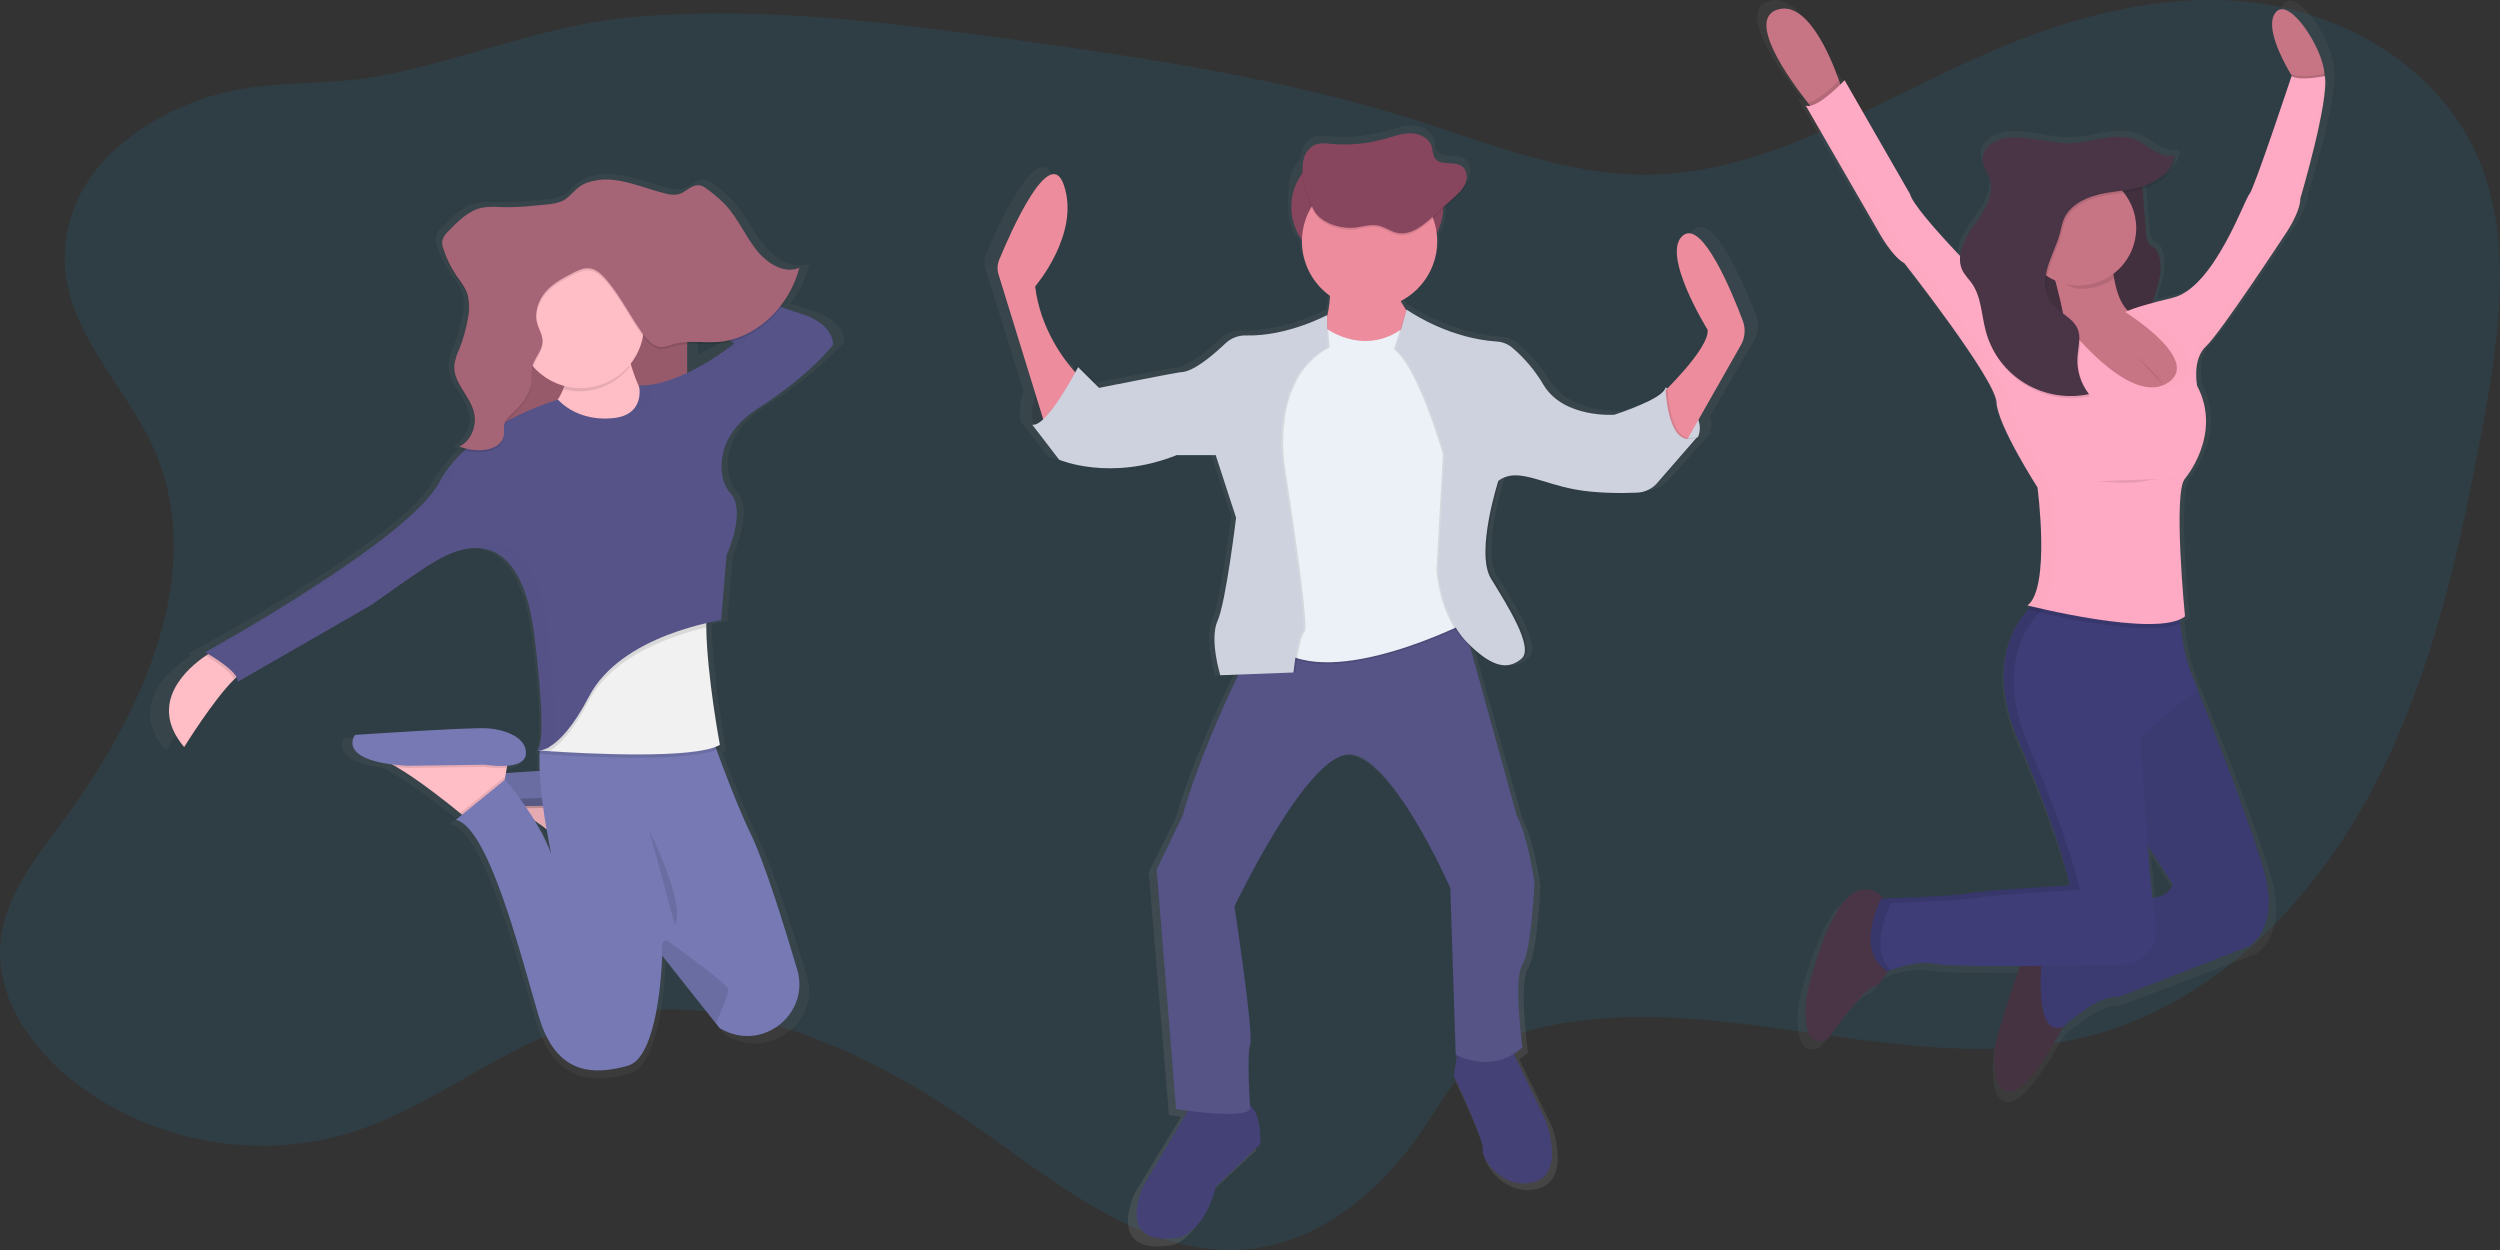 <svg width="700" height="350" viewBox="0 0 700 350" fill="none" xmlns="http://www.w3.org/2000/svg">
<rect x="0" y="0" width="700" height="350" fill="#333333" stroke="none"/>
<g clip-path="url(#clip0)">
<path opacity="0.1" d="M43.371 126.281C58.269 160.938 39.265 200.846 16.895 230.898C9.408 240.975 1.143 251.54 0.105 264.179C-1.147 279.641 9.019 293.853 21.078 303.145C43.073 320.076 73.114 325.311 99.292 316.767C121.913 309.386 140.933 292.713 163.753 285.993C201.913 274.736 242.364 293.397 275.044 316.649C298.177 333.086 322.951 353.114 350.839 349.593C370.461 347.117 387.115 332.928 398.418 316.225C403.875 308.16 408.622 299.12 416.567 293.68C421.291 290.442 426.84 288.728 432.388 287.502C483.058 276.348 536.834 303.569 586.832 289.569C620.604 280.136 647.53 252.624 664.275 220.97C681.02 189.315 688.835 153.573 695.346 118.161C699.971 93.007 703.81 65.832 693.178 42.699C681.928 18.205 655.888 3.356 629.717 0.574C603.546 -2.209 577.3 5.471 553.19 16.303C523.066 29.87 493.537 48.861 460.658 48.924C438.265 48.971 416.91 40.12 395.502 33.368C359.708 22.088 322.486 16.483 285.393 11.311C249.881 6.359 214.018 1.753 178.292 4.677C153.014 6.744 130.69 16.696 106.161 21.302C90.171 24.305 74.106 22.088 58.414 27.119C39.089 33.344 19.215 47.769 18.147 70.486C17.139 92.111 35.472 107.895 43.371 126.281Z" fill="#0EA5E9"/>
<path d="M491.743 88.36C488.487 79.921 480.092 60.087 474.564 64.022C467.579 68.995 481.548 90.968 481.548 90.968C481.945 95.001 474.091 103.395 469.882 107.58C469.882 107.246 469.882 107.057 469.882 107.057C469.842 107.216 469.78 107.369 469.699 107.512L469.348 107.322C469.254 107.657 469.085 107.965 468.852 108.224C468.852 107.656 468.814 107.322 468.814 107.322C468.006 110.726 453.899 115.041 453.899 115.041C453.899 115.041 453.518 115.041 452.862 115.041C448.943 115.041 438.74 114.161 434.012 106.64C431.567 102.565 428.439 98.937 424.763 95.911C423.504 94.93 421.975 94.354 420.378 94.258C407.316 93.424 396.74 86.851 394.628 85.448L394.239 85.183L394.155 85.425C393.659 84.72 393.179 83.97 392.729 83.196L392.5 82.779C395.662 81.201 398.323 78.783 400.187 75.793C402.051 72.804 403.046 69.359 403.061 65.841C403.061 65.712 403.061 65.576 403.061 65.447C404.21 63.472 404.815 61.231 404.815 58.949V56.675L407.797 54.036C409.162 52.831 410.572 51.557 411.266 49.897C411.545 49.224 411.67 48.499 411.632 47.773C411.699 47.152 411.605 46.523 411.36 45.947C411.114 45.371 410.725 44.867 410.229 44.483C407.942 42.913 404.129 44.483 402.474 42.299C401.712 41.314 401.849 39.972 401.475 38.812C400.713 36.454 397.968 35.18 395.428 35.142C392.889 35.104 390.457 36.022 388.017 36.711C382.89 38.159 377.54 38.657 372.232 38.182C370.797 37.928 369.323 37.98 367.909 38.334C367.045 38.689 366.277 39.241 365.668 39.946C365.059 40.651 364.625 41.488 364.401 42.39C364.213 43.068 364.1 43.765 364.066 44.468C361.938 46.854 360.761 49.93 360.756 53.119V58.949C360.761 62.062 361.883 65.071 363.921 67.433C364.161 70.177 365 72.835 366.379 75.224C367.758 77.612 369.643 79.673 371.905 81.263C371.905 81.415 371.905 81.569 371.905 81.725L372.004 81.786C371.88 83.594 371.6 85.387 371.165 87.147V86.76C371.165 86.76 360.489 92.408 349.052 92.545H347.793C345.537 92.469 343.343 93.287 341.693 94.82C338.308 97.989 332.375 103 328.73 103C327.968 103 308.721 106.738 305.534 107.36L299.579 101.56L299.396 101.901L299.045 101.56C298.394 101.61 297.747 101.704 297.108 101.84C294.058 98.246 287.958 89.891 286.547 78.677C286.547 78.677 299.716 63.764 294.874 49.866C290.741 38.023 279.357 63.407 276.123 71.058C275.558 72.393 275.488 73.884 275.925 75.266L286.623 109.551C285.605 112.208 285.313 115.086 285.777 117.891H285.655L293.448 127.831C293.448 127.831 299.312 130.318 308.485 130.273C315.208 130.284 321.871 129.012 328.113 126.527H329.92L329.577 126.656H338.857L344.759 144.405C344.56 146.02 341.708 168.561 339.421 173.603C338.742 175.288 338.435 177.098 338.521 178.911C338.641 182.394 339.213 185.847 340.221 189.184L345.391 188.995L345.193 189.397C340.816 198.321 333.504 214.22 329.18 229.081L321.654 244.245L327.297 312.255H327.525L327.96 312.323C328.57 312.414 329.485 312.55 330.69 312.702L330.248 313.46L317.811 333.931C317.811 333.931 308.943 351.984 328.562 348.58C328.562 348.58 335.814 346.487 338.773 334.174L351.675 322.141C351.675 322.141 352.277 314.15 348.625 310.958C348.396 307.266 347.816 296.484 348.708 293.891C349.784 290.752 344.133 254.655 344.133 254.655C344.133 254.655 364.554 212.537 376.922 211.49C377.829 211.427 378.739 211.546 379.598 211.839C389.763 215.13 402.078 239.566 405.7 247.171L405.867 247.52V247.588L406.005 247.884V247.967L406.127 248.225V248.293L406.233 248.528V248.581L406.325 248.771V248.847L406.394 248.991V249.051L406.439 249.158V249.218V249.286L406.477 249.377L408.086 296.727L408.247 296.81H408.323L408.186 297.788L407.484 302.679C407.484 302.679 416.352 321.254 415.811 323.605C415.269 325.955 421.72 335.38 430.856 332.764C439.991 330.148 434.554 315.401 434.554 315.401L425.754 297.371L425.365 296.568C426.242 296.033 427.069 295.421 427.836 294.74C427.836 294.74 425.152 275.384 427.836 271.198C430.52 267.013 431.328 247.914 431.328 247.914C431.328 247.914 429.445 234.835 426.219 229.081L412.707 181.125C416.756 184.87 419.906 186.334 422.536 186.235H422.971C424.127 186.257 425.269 185.974 426.28 185.416C426.823 185.111 427.334 184.753 427.805 184.347C427.895 184.27 427.979 184.186 428.057 184.097V184.097C431.816 180.958 423.756 168.66 419.189 161.351C414.789 154.3 420.851 135.14 421.309 133.715C421.716 133.418 422.153 133.164 422.613 132.957C423.558 132.554 424.573 132.335 425.602 132.312C429.979 132.464 435.362 134.966 442.027 136.224C446.658 137.008 451.352 137.371 456.049 137.309H456.324C458.192 137.309 459.885 137.271 461.257 137.218C462.51 137.169 463.735 136.84 464.841 136.255V136.255C465.79 135.705 466.649 135.015 467.388 134.208L479.085 121.068L478.78 121.212C479.347 119.722 479.347 118.077 478.78 116.587L491.141 95.358C491.765 94.312 492.143 93.139 492.247 91.927C492.352 90.716 492.179 89.496 491.743 88.36V88.36Z" fill="url(#paint0_linear)"/>
<path d="M352.872 320.344L340.42 332.21C337.568 344.341 330.56 346.396 330.56 346.396C311.627 349.747 320.182 331.99 320.182 331.99L332.192 311.784L333.671 309.29C333.671 309.29 342.235 306.712 347.938 308.259C348.658 308.455 349.324 308.813 349.883 309.305C353.459 312.391 352.872 320.344 352.872 320.344Z" fill="#444176"/>
<path d="M429.651 330.921C420.828 333.499 414.606 324.219 415.163 321.891C415.719 319.564 407.103 301.283 407.103 301.283L407.774 296.461L408.399 291.996L422.887 293.027L424.252 295.878L432.747 313.657C432.747 313.657 438.473 328.343 429.651 330.921Z" fill="#444176"/>
<path d="M426.28 270.053C423.688 274.178 426.28 293.269 426.28 293.269C417.717 301.011 407.606 295.332 407.606 295.332L406.081 248.65C406.081 248.65 389.222 210.217 377.288 211.248C365.354 212.279 345.643 253.805 345.643 253.805C345.643 253.805 351.088 289.395 350.05 292.473C349.013 295.552 350.05 310.526 350.05 310.526C348.236 313.619 329.302 310.526 329.302 310.526L323.858 243.464L331.086 228.497C335.242 213.849 342.303 198.169 346.528 189.374C348.625 184.999 350.028 182.33 350.028 182.33L363.829 179.472L408.628 170.237L424.725 228.497C427.836 234.168 429.651 247.065 429.651 247.065C429.651 247.065 428.873 265.929 426.28 270.053Z" fill="#565387"/>
<path opacity="0.1" d="M301.874 102.796C301.874 102.796 287.089 103.554 289.163 119.044L293.311 119.559L299.533 112.857L302.644 107.186V105.897L301.874 102.796Z" fill="black"/>
<path d="M466.359 108.467C466.359 108.467 478.559 114.912 475.44 122.395L471.552 123.911L466.366 121.076L465.604 114.373L466.122 109.733L466.359 108.467Z" fill="#CED2DF"/>
<path d="M388.024 41.92H377.646C368.765 41.92 361.565 49.079 361.565 57.911C361.565 66.742 368.765 73.901 377.646 73.901H388.024C396.906 73.901 404.106 66.742 404.106 57.911C404.106 49.079 396.906 41.92 388.024 41.92Z" fill="#88455E"/>
<path d="M301.775 104.987L292.693 119.393L291.931 116.83L279.593 76.858C279.171 75.495 279.238 74.029 279.784 72.71C282.902 65.174 293.898 40.108 297.886 51.822C302.553 65.47 289.841 80.194 289.841 80.194C291.29 92.143 298.039 100.802 300.692 103.804C301.363 104.585 301.775 104.987 301.775 104.987Z" fill="#EC8C9C"/>
<path d="M464.414 111.174C464.414 111.174 478.681 97.761 478.14 92.348C478.14 92.348 464.651 70.686 471.399 65.811C476.737 61.929 484.842 81.49 487.984 89.808C488.399 90.916 488.566 92.1 488.473 93.279C488.379 94.458 488.028 95.602 487.443 96.632L470.393 126.649L464.414 111.174Z" fill="#EC8C9C"/>
<path d="M372.065 73.78C372.065 73.78 374.657 90.285 367.139 96.48C359.62 102.674 388.672 102.636 388.672 102.636L399.05 93.091C399.05 93.091 387.117 81.998 390.747 73.749L372.065 73.78Z" fill="#EC8C9C"/>
<path opacity="0.1" d="M371.546 92.606C371.546 92.606 382.702 100.862 393.85 91.574L412.006 128.976L410.969 174.627C410.969 174.627 373.353 193.969 357.79 182.11C342.227 170.252 355.198 164.058 355.198 164.058L351.568 128.984L355.457 106.283C355.457 106.283 362.457 95.449 362.983 95.449C363.509 95.449 371.546 92.606 371.546 92.606Z" fill="black"/>
<path d="M371.546 92.09C371.546 92.09 382.702 100.362 393.858 91.059L412.013 128.461L410.976 174.111C410.976 174.111 373.361 193.453 357.798 181.595C342.235 169.737 355.205 163.542 355.205 163.542L351.576 128.468L355.464 105.768C355.464 105.768 362.464 94.933 362.991 94.933C363.517 94.933 371.546 92.09 371.546 92.09Z" fill="#EBF1F6"/>
<path opacity="0.1" d="M371.546 88.231C371.546 88.231 360.97 94.221 349.486 93.925C348.409 93.891 347.336 94.071 346.329 94.454C345.323 94.837 344.402 95.414 343.622 96.154C340.351 99.278 334.625 104.221 331.079 104.221C330.316 104.221 308.249 108.603 308.249 108.603L302.415 102.803C302.415 102.803 293.723 119.696 289.574 118.923L297.101 128.726C297.101 128.726 311.368 134.913 330.042 127.437H340.938L346.642 144.974C346.642 144.974 343.79 168.706 341.457 173.861C339.123 179.017 342.219 189.078 342.219 189.078L362.708 188.32C362.708 188.32 363.746 178.259 365.301 176.947C366.857 175.635 359.857 131.296 359.857 131.296C359.857 131.296 355.19 106.276 372.309 97.253L371.546 88.231Z" fill="black"/>
<path d="M371.546 88.231C371.546 88.231 360.444 94.221 348.968 93.925C347.89 93.891 346.817 94.071 345.811 94.454C344.804 94.837 343.884 95.414 343.104 96.154C339.833 99.278 334.106 104.221 330.56 104.221C329.798 104.221 307.73 108.603 307.73 108.603L301.874 102.796C301.874 102.796 293.181 119.688 289.033 118.915L296.559 128.718C296.559 128.718 310.826 134.905 329.5 127.429H340.397L346.101 144.959C346.101 144.959 343.249 168.69 340.915 173.846C338.582 179.002 341.678 189.063 341.678 189.063L362.167 188.305C362.167 188.305 363.204 178.244 364.76 176.932C366.315 175.62 359.315 131.281 359.315 131.281C359.315 131.281 354.649 106.261 371.767 97.238L371.546 88.231Z" fill="#CED2DF"/>
<path opacity="0.1" d="M393.858 86.669C393.858 86.669 404.442 94.691 418.571 95.616C420.117 95.712 421.595 96.281 422.803 97.246C426.367 100.252 429.387 103.842 431.732 107.86C437.436 117.148 451.444 116.117 451.444 116.117C451.444 116.117 465.062 111.864 465.84 108.535C465.84 108.535 466.229 126.732 474.792 122.334L463.53 135.239C462.82 136.054 461.95 136.716 460.973 137.184C459.996 137.652 458.933 137.917 457.849 137.961C453.617 138.128 446.266 138.181 440.059 136.983C430.718 135.178 423.977 130.796 419.052 134.663C419.052 134.663 412.57 154.778 416.978 162.003C421.385 169.229 429.178 181.345 425.541 184.446C421.903 187.547 417.496 187.281 410.237 179.806C402.977 172.33 402.192 159.691 402.192 159.691L404.007 127.194C404.007 127.194 397.007 102.69 390.281 97.792L393.858 86.669Z" fill="black"/>
<path opacity="0.1" d="M475.822 122.008L464.529 134.966C463.778 135.825 462.85 136.513 461.806 136.983V136.983C460.879 137.399 459.88 137.633 458.863 137.673C454.631 137.847 447.28 137.9 441.073 136.695C432.335 135.004 425.869 131.061 421.034 133.722C420.691 133.91 420.365 134.126 420.058 134.367C420.058 134.367 413.577 154.482 417.984 161.707C422.391 168.933 430.184 181.049 426.547 184.15C425.938 184.682 425.255 185.124 424.519 185.462C421.255 186.925 417.206 185.659 411.243 179.51C403.984 172.026 403.199 159.395 403.199 159.395L405.013 126.899C405.013 126.899 398.013 102.394 391.288 97.496L394.254 86.919C396.298 88.299 406.5 94.782 419.113 95.608C420.659 95.704 422.137 96.274 423.345 97.238C426.908 100.244 429.928 103.834 432.274 107.853C437.978 117.141 451.985 116.11 451.985 116.11C455.343 115.044 458.622 113.747 461.799 112.228V112.228C463.789 111.257 465.543 110.196 466.374 109.195C466.607 108.933 466.777 108.622 466.87 108.285C466.87 108.285 467.266 126.391 475.822 122.008Z" fill="black"/>
<path d="M475.303 122.266L464.018 135.239C463.397 135.951 462.653 136.547 461.822 136.998V136.998C460.756 137.573 459.572 137.898 458.36 137.946C454.128 138.12 446.777 138.173 440.57 136.968C432.144 135.337 425.823 131.607 421.057 133.738C420.513 133.973 420 134.276 419.532 134.64C419.532 134.64 413.051 154.755 417.458 161.98C421.865 169.206 429.658 181.322 426.021 184.423C425.551 184.826 425.04 185.179 424.496 185.477C421.141 187.319 416.993 186.235 410.702 179.783C403.443 172.299 402.657 159.668 402.657 159.668L404.472 127.172C404.472 127.172 397.472 102.667 390.747 97.769L393.858 86.677L394.231 86.934C396.275 88.314 406.478 94.797 419.09 95.623C420.636 95.72 422.114 96.289 423.322 97.253C426.885 100.26 429.905 103.85 432.251 107.868C437.955 117.156 451.962 116.125 451.962 116.125C455.32 115.06 458.6 113.762 461.776 112.243V112.243C464.132 111.045 466.054 109.733 466.351 108.535C466.351 108.535 466.351 108.77 466.351 109.187C466.58 112.319 467.724 126.141 475.303 122.266Z" fill="#CED2DF"/>
<path d="M383.48 86.411C393.936 86.411 402.413 77.983 402.413 67.585C402.413 57.188 393.936 48.759 383.48 48.759C373.023 48.759 364.546 57.188 364.546 67.585C364.546 77.983 373.023 86.411 383.48 86.411Z" fill="#EC8C9C"/>
<path opacity="0.1" d="M379.545 64.234C381.657 63.984 383.769 63.241 385.851 63.658C387.742 64.037 389.351 65.333 391.242 65.728C394.887 66.486 398.273 63.817 401.025 61.33L406.973 55.947C408.292 54.757 409.65 53.505 410.328 51.868C411.007 50.23 410.771 48.077 409.322 47.046C407.149 45.529 403.405 47.046 401.834 44.892C401.125 43.922 401.231 42.618 400.865 41.458C400.103 39.138 397.48 37.871 395.024 37.841C392.569 37.811 390.22 38.706 387.872 39.358C382.924 40.785 377.751 41.276 372.621 40.806C371.237 40.554 369.814 40.603 368.45 40.95C367.611 41.306 366.867 41.853 366.279 42.547C365.691 43.241 365.275 44.062 365.065 44.945C363.89 49.07 365.896 55.719 367.909 59.412C369.922 63.104 375.527 64.727 379.545 64.234Z" fill="black"/>
<path d="M379.545 63.718C381.657 63.468 383.769 62.725 385.851 63.142C387.742 63.521 389.351 64.818 391.242 65.212C394.887 65.97 398.273 63.301 401.025 60.815L406.973 55.431C408.292 54.241 409.65 52.99 410.328 51.352C411.007 49.715 410.771 47.561 409.322 46.53C407.149 45.014 403.405 46.53 401.834 44.377C401.125 43.406 401.231 42.102 400.865 40.942C400.103 38.622 397.48 37.356 395.024 37.326C392.569 37.295 390.22 38.19 387.872 38.842C382.924 40.269 377.751 40.76 372.621 40.29C371.237 40.038 369.814 40.087 368.45 40.434C367.611 40.79 366.867 41.337 366.279 42.032C365.691 42.725 365.275 43.547 365.065 44.43C363.89 48.554 365.896 55.204 367.909 58.896C369.922 62.589 375.527 64.173 379.545 63.718Z" fill="#88455E"/>
<path d="M149.257 212.427C149.348 212.515 149.464 212.571 149.589 212.587C149.714 212.604 149.841 212.58 149.951 212.519C149.717 212.523 149.483 212.492 149.257 212.427V212.427Z" fill="url(#paint1_linear)"/>
<path d="M226.967 86.832C225.594 86.438 223.634 85.793 221.278 84.975C223.727 81.842 225.518 78.253 226.547 74.42L226.349 74.496C226.418 74.261 226.486 74.034 226.547 73.791C222.025 75.618 217.023 72.525 213.836 68.552C210.649 64.579 208.498 59.651 205.006 55.996C203.55 54.542 201.985 53.202 200.324 51.985C199.294 51.227 198.189 50.37 196.931 50.333C194.895 50.272 193.301 52.258 191.341 52.842C190.052 53.131 188.709 53.081 187.445 52.698C182.389 51.546 177.532 49.415 172.37 48.854C169.608 48.515 166.804 48.829 164.188 49.772C161.595 50.749 160.413 52.698 158.316 54.26C156.029 55.936 151.56 55.898 148.899 56.193C145.67 56.56 142.418 56.694 139.169 56.595C137.302 56.434 135.422 56.503 133.572 56.8C129.706 57.642 126.603 60.697 123.705 63.624C122.914 64.286 122.345 65.172 122.073 66.164C122.036 66.443 122.036 66.726 122.073 67.005C122.044 67.77 122.177 68.532 122.462 69.242C123.354 71.874 124.615 74.367 126.206 76.65C127.388 78.333 128.768 79.917 129.439 81.911C129.757 82.892 129.925 83.914 129.935 84.944C129.902 86.038 129.787 87.128 129.592 88.204C129.08 91.181 128.239 94.093 127.083 96.886C126.366 98.319 125.872 99.853 125.619 101.435C125.597 101.758 125.597 102.082 125.619 102.405C125.428 107.409 130.507 111.011 131.491 115.985C131.571 116.397 131.62 116.816 131.635 117.236C131.529 120.337 129.752 123.369 127.129 124.575C127.358 124.666 127.594 124.742 127.83 124.818C127.605 124.958 127.371 125.085 127.129 125.197C127.609 125.379 128.097 125.538 128.593 125.667C125.612 128.249 123.106 131.327 121.189 134.765C112.366 151.097 52.615 183.085 52.615 183.085L53.499 183.585L52.782 184.048C47.613 187.467 35.481 197.437 46.446 210.046C46.446 210.046 55.009 196.611 61.01 190.887C61.277 190.629 61.544 190.394 61.773 190.174C61.904 190.376 61.993 190.603 62.032 190.84C62.072 191.078 62.061 191.321 62.002 191.554L101.287 169.604C101.287 169.604 115.249 159.884 119.145 157.693C121.888 155.994 124.872 154.716 127.998 153.902L127.541 154.092C129.01 153.69 130.524 153.476 132.047 153.455C139.001 153.561 146.535 158.626 149.013 178.68C152.338 205.535 150.798 210.38 149.73 211.04C149.599 211.03 149.468 211.007 149.341 210.971C149.374 211 149.41 211.025 149.448 211.047C149.303 211.037 149.16 211.012 149.021 210.971C149.098 211.041 149.191 211.091 149.293 211.115C149.394 211.139 149.5 211.136 149.601 211.108C149.673 211.129 149.749 211.136 149.824 211.127C149.898 211.118 149.971 211.093 150.035 211.055C150.21 211.065 150.386 211.065 150.561 211.055C150.561 211.302 150.544 211.555 150.508 211.813C150.455 211.813 150.195 211.957 150.508 211.972C150.424 213.488 150.432 215.134 150.508 216.855C147.054 217.044 143.6 217.249 140.595 217.431L140.862 216.013L140.984 215.376C143.638 215.164 146.154 214.391 146.451 212.253C147.099 207.552 140.61 205.042 135.09 204.731C129.569 204.42 96.46 206.612 96.46 206.612C96.46 206.612 91.496 213.003 107.242 214.952C107.71 215.194 108.195 215.447 108.699 215.71C114.867 219.205 123.232 225.642 127.243 228.812L127.8 229.251L126 230.707C135.738 232.898 145.155 269.898 150.348 286.814C155.541 303.729 166.902 303.115 176.32 300.605C185.142 298.255 186.232 272.779 186.377 269.58V269.254L202.07 288.527L203.26 289.99C203.717 290.228 204.17 290.45 204.617 290.658C216.497 296.276 229.62 285.502 225.891 273.219C222.117 260.838 216.261 242.527 212.357 234.786C209.085 228.304 204.861 217.537 202.299 210.797C202.632 210.664 202.955 210.51 203.267 210.334C203.267 210.334 203.206 210.031 203.107 209.478L203.267 209.394C203.267 209.394 199.455 189.893 199.287 176.034C199.287 175.791 199.287 175.538 199.287 175.275C199.287 175.124 199.287 174.972 199.287 174.828C202.123 174.184 203.923 173.933 203.923 173.933L203.976 173.327L203.649 173.395L205.227 155.434C205.227 155.434 211.022 143.174 206.584 138.071C205.235 136.579 204.334 134.74 203.984 132.763C203.222 128.07 203.984 120.238 214.316 113.733C230.223 103.702 236.43 95.536 236.43 95.536C236.43 95.536 236.704 89.683 226.967 86.832ZM195.375 99.297V90.995C198.326 90.85 201.338 91.192 204.304 90.995C205.76 90.893 207.203 90.652 208.613 90.274L209.329 90.767C204.99 94.086 200.313 96.945 195.375 99.297V99.297ZM150.272 229.433C151.438 230.237 152.613 231.071 153.764 231.913C154.481 236.007 155.114 238.896 155.159 239.1C153.843 235.731 152.207 232.494 150.272 229.433V229.433Z" fill="url(#paint2_linear)"/>
<path d="M175.481 222.61L174.795 226.317L174.268 229.153L173.308 234.339L163.989 240.821C163.989 240.821 163.151 240.109 161.763 238.979C157.95 235.855 149.921 229.517 144.027 226.09C142.512 225.128 140.873 224.376 139.154 223.853L175.481 222.61Z" fill="#FFBDC6"/>
<path opacity="0.1" d="M175.481 222.61L174.795 226.317C172.741 226.431 170.68 226.327 168.649 226.006L146.909 226.317C145.879 226.257 144.919 226.173 144.019 226.082C142.504 225.12 140.865 224.368 139.146 223.845L175.481 222.61Z" fill="black"/>
<path d="M168.649 225.4C168.649 225.4 179.522 227.25 180.14 222.617C180.757 217.985 174.55 215.543 169.281 215.194C164.012 214.846 132.314 217.06 132.314 217.06C132.314 217.06 126.725 224.467 146.909 225.703L168.649 225.4Z" fill="#7679B4"/>
<path opacity="0.1" d="M175.481 222.61L174.795 226.317L174.268 229.153L173.308 234.339L163.989 240.821C163.989 240.821 163.151 240.109 161.763 238.979C157.95 235.855 149.921 229.517 144.027 226.09C142.512 225.128 140.873 224.376 139.154 223.853L175.481 222.61Z" fill="black"/>
<path opacity="0.1" d="M175.481 222.61L174.795 226.317C172.741 226.431 170.68 226.327 168.649 226.006L146.909 226.317C145.879 226.257 144.919 226.173 144.019 226.082C142.504 225.12 140.865 224.368 139.146 223.845L175.481 222.61Z" fill="black"/>
<path opacity="0.1" d="M168.649 225.4C168.649 225.4 179.522 227.25 180.14 222.617C180.757 217.985 174.55 215.543 169.281 215.194C164.012 214.846 132.314 217.06 132.314 217.06C132.314 217.06 126.725 224.467 146.909 225.703L168.649 225.4Z" fill="black"/>
<path d="M192.401 73.147H135.57V140.156H192.401V73.147Z" fill="#A66477"/>
<path opacity="0.1" d="M192.401 73.147H135.57V140.156H192.401V73.147Z" fill="black"/>
<path d="M68.956 187.869C68.018 188.104 66.828 188.999 65.494 190.303C59.752 195.944 51.562 209.174 51.562 209.174C41.07 196.755 52.683 186.937 57.663 183.563C58.867 182.744 59.676 182.304 59.676 182.304L68.956 187.869Z" fill="#FFBDC6"/>
<path d="M174.863 94.3C174.863 94.3 177.662 113.756 187.285 118.388C196.908 123.021 174.863 131.664 174.863 131.664L144.736 120.549C144.736 120.549 161.816 114.991 158.4 98.622L174.863 94.3Z" fill="#FFBDC6"/>
<path d="M142.593 211.335L141.907 215.043L141.381 217.878L140.42 223.064L131.102 229.547C131.102 229.547 130.263 228.834 128.875 227.705C125.062 224.581 117.033 218.242 111.139 214.815C109.624 213.854 107.985 213.101 106.266 212.579L142.593 211.335Z" fill="#FFBDC6"/>
<path opacity="0.1" d="M142.593 211.335L141.907 215.043C139.853 215.156 137.792 215.052 135.761 214.732L114.021 215.043C112.992 214.982 112.031 214.899 111.131 214.808C109.616 213.846 107.977 213.094 106.259 212.571L142.593 211.335Z" fill="black"/>
<path d="M135.73 214.118C135.73 214.118 146.604 215.968 147.222 211.335C147.839 206.703 141.632 204.231 136.348 203.928C131.064 203.624 99.388 205.778 99.388 205.778C99.388 205.778 93.799 213.185 113.983 214.421L135.73 214.118Z" fill="#7679B4"/>
<path opacity="0.1" d="M141.35 217.886L140.389 223.072L131.071 229.555C131.071 229.555 130.232 228.842 128.845 227.712L141.167 217.666L141.35 217.886Z" fill="black"/>
<path d="M202.833 288.58C202.406 288.373 201.973 288.153 201.536 287.921L200.4 286.48L185.394 267.525V267.859C185.294 271.005 184.212 296.101 175.778 298.414C166.773 300.886 155.899 301.5 150.935 284.827C145.971 268.154 136.958 231.716 127.64 229.555L141.457 218.28C141.457 218.28 150.607 228.895 154.344 239.116C154.206 238.463 147.885 209.114 153.101 203.928H198.44C198.44 203.928 205.425 223.747 210.244 233.573C213.981 241.201 219.585 259.23 223.207 271.43C226.791 283.5 214.271 294.115 202.833 288.58Z" fill="#7679B4"/>
<path opacity="0.1" d="M201.567 209.478C194.574 213.595 163.829 211.919 153.81 211.252L151.088 211.055C150.79 211.055 151.133 210.888 151.133 210.888L151.415 208.083L158.865 189.249L198.776 166.261C197.968 168.679 197.693 172.387 197.762 176.64C197.96 190.273 201.567 209.478 201.567 209.478Z" fill="black"/>
<path d="M201.567 208.56C194.574 212.677 163.829 211.002 153.81 210.334L151.088 210.137H150.638L151.133 210.008L153.589 209.364L158.865 188.362L198.776 165.358C197.968 167.777 197.693 171.485 197.762 175.738C197.96 189.348 201.567 208.56 201.567 208.56Z" fill="#F2F1F2"/>
<path opacity="0.1" d="M197.762 175.708C189.649 177.565 171.79 183.032 164.927 196.179C160.352 204.959 156.54 208.727 153.817 210.304L151.095 210.107L151.141 209.94L153.596 209.296L158.873 188.294L198.784 165.29C197.96 167.777 197.693 171.454 197.762 175.708Z" fill="black"/>
<path opacity="0.1" d="M59.638 182.312L68.956 187.869C68.018 188.104 66.828 188.999 65.494 190.303C64.731 188.028 59.836 184.905 57.625 183.57C58.829 182.751 59.638 182.312 59.638 182.312Z" fill="black"/>
<path opacity="0.1" d="M149.456 210.494C149.352 210.552 149.232 210.575 149.114 210.56C148.996 210.545 148.886 210.492 148.8 210.41C149.013 210.47 149.234 210.499 149.456 210.494V210.494Z" fill="black"/>
<path d="M170.509 117.152C170.509 117.152 162.121 118.077 156.219 111.906C156.219 111.906 131.376 119.01 122.988 135.068C114.601 151.127 57.457 182.622 57.457 182.622C57.457 182.622 67.37 188.18 66.462 190.962L104.04 169.346C104.04 169.346 117.391 159.77 121.12 157.61C124.849 155.449 145.346 142.173 149.692 178.301C154.039 214.429 149.692 210.145 149.692 210.145C149.692 210.145 155.907 212.306 164.943 194.981C173.979 177.656 201.902 173.676 201.902 173.676L203.427 155.479C203.427 155.479 208.971 143.409 204.724 138.374C203.428 136.893 202.568 135.085 202.238 133.15C201.529 128.525 202.238 120.814 212.151 114.408C227.401 104.551 233.273 96.499 233.273 96.499C233.273 96.499 233.585 90.631 224.267 87.856C214.949 85.081 177.059 69.947 177.059 69.947L175.816 75.194L205.631 96.196C205.631 96.196 190.724 108.236 178.943 107.933C178.897 107.88 181.07 116.841 170.509 117.152Z" fill="#565388"/>
<path opacity="0.1" d="M176.266 102.769C175.532 100.281 174.959 97.749 174.55 95.187L158.088 99.539C158.808 102.663 158.679 105.921 157.714 108.979C161.078 109.871 164.633 109.758 167.933 108.652C171.233 107.546 174.131 105.497 176.266 102.762V102.769Z" fill="black"/>
<path d="M162.594 108.661C172.373 108.661 180.3 100.778 180.3 91.055C180.3 81.332 172.373 73.45 162.594 73.45C152.815 73.45 144.888 81.332 144.888 91.055C144.888 100.778 152.815 108.661 162.594 108.661Z" fill="#FFBDC6"/>
<path opacity="0.1" d="M172.004 51.015C176.914 51.568 181.589 53.669 186.423 54.806C187.631 55.183 188.918 55.232 190.152 54.95C192.028 54.374 193.553 52.418 195.49 52.478C196.687 52.478 197.777 53.327 198.738 54.108C200.33 55.309 201.826 56.63 203.214 58.059C206.546 61.66 208.62 66.513 211.663 70.425C214.705 74.337 219.501 77.385 223.825 75.588C220.889 86.961 211.251 95.657 200.835 96.363C196.679 96.643 192.447 95.786 188.398 96.999C187.395 97.406 186.336 97.662 185.256 97.758C182.969 97.758 181.078 95.642 179.629 93.588C176.243 88.75 173.529 83.261 169.716 78.856C168.458 77.4 166.971 76.013 165.194 75.747C163.418 75.482 161.778 76.323 160.192 77.142C157.577 78.492 154.9 79.887 152.872 82.192C150.844 84.497 149.562 87.947 150.401 91.07C150.851 92.754 151.888 94.27 151.926 96.037C151.926 98.842 149.471 100.897 148.975 103.619C148.866 104.768 148.825 105.922 148.853 107.076C148.632 110.821 146.177 113.9 143.6 116.242C142.601 117.16 141.487 118.138 141.198 119.556C140.999 120.519 141.198 121.542 141.068 122.52C140.694 124.954 138.254 126.182 136.096 126.501C133.576 126.868 131.003 126.565 128.639 125.621C131.689 124.203 133.511 120.162 132.81 116.523C131.849 111.511 126.786 107.917 127.213 102.807C127.452 101.242 127.925 99.722 128.616 98.296C129.721 95.539 130.524 92.672 131.01 89.743C131.509 87.49 131.459 85.15 130.865 82.92C130.217 80.956 128.898 79.394 127.769 77.734C126.241 75.476 125.035 73.019 124.186 70.432C123.878 69.668 123.76 68.841 123.842 68.021C124.088 67.055 124.619 66.183 125.368 65.519C128.143 62.63 131.117 59.62 134.808 58.786C136.571 58.494 138.364 58.426 140.145 58.582C143.254 58.68 146.366 58.548 149.456 58.188C152.003 57.892 156.318 57.93 158.469 56.277C160.474 54.76 161.61 52.827 164.089 51.856C166.618 50.936 169.336 50.647 172.004 51.015V51.015Z" fill="black"/>
<path opacity="0.1" d="M181.848 232.8C181.848 232.8 192.096 252.869 188.993 259.048Z" fill="black"/>
<path opacity="0.1" d="M200.431 286.48L185.424 267.525V267.859C185.424 267.859 184.555 261.732 187.414 263.795C193.675 268.298 203.694 275.683 203.908 276.957C204.121 278.231 201.879 283.341 200.431 286.48Z" fill="black"/>
<g opacity="0.1">
<path opacity="0.1" d="M179.194 107.88C179.194 107.88 180.46 113.096 176.365 115.704C182.671 114.627 182.946 109.752 182.755 107.629C181.578 107.819 180.386 107.903 179.194 107.88V107.88Z" fill="black"/>
<path opacity="0.1" d="M61.193 181.387C61.193 181.387 118.337 149.891 126.725 133.833C132.741 122.308 147.237 115.401 154.938 112.414C149.318 114.286 130.408 121.466 123.301 135.068C114.913 151.127 57.769 182.622 57.769 182.622L61.193 181.387Z" fill="black"/>
<path opacity="0.1" d="M190.312 105.431C200.034 102.398 209.329 94.914 209.329 94.914L179.515 73.912L180.193 71.031L177.341 69.894L176.098 75.141L205.913 96.143C201.129 99.882 195.886 103.003 190.312 105.431V105.431Z" fill="black"/>
<path opacity="0.1" d="M190.503 176.595C194.312 175.302 198.222 174.32 202.192 173.661L202.245 173.062C198.245 173.935 194.319 175.117 190.503 176.595V176.595Z" fill="black"/>
<path opacity="0.1" d="M154.366 208.947H154.092C153.988 209.005 153.868 209.028 153.75 209.013C153.632 208.997 153.522 208.945 153.436 208.864C153.649 208.923 153.87 208.951 154.092 208.947C155.114 208.356 156.646 203.746 153.436 177.057C150.005 148.564 136.538 150.801 129.165 154.076C136.699 152.014 147.069 153.796 150.02 178.293C153.23 204.982 151.698 209.599 150.676 210.183C152 210.134 153.282 209.705 154.366 208.947Z" fill="black"/>
<path opacity="0.1" d="M150.676 210.191C150.454 210.195 150.233 210.166 150.02 210.107C150.106 210.189 150.216 210.242 150.334 210.257C150.452 210.272 150.572 210.249 150.676 210.191V210.191Z" fill="black"/>
</g>
<path d="M172.004 50.416C176.914 50.969 181.589 53.07 186.423 54.207C187.631 54.584 188.918 54.633 190.152 54.351C192.028 53.775 193.553 51.819 195.49 51.879C196.687 51.879 197.777 52.728 198.738 53.509C200.33 54.71 201.826 56.031 203.214 57.46C206.546 61.061 208.62 65.913 211.663 69.826C214.705 73.738 219.501 76.786 223.825 74.989C220.889 86.362 211.251 95.058 200.835 95.764C196.679 96.044 192.447 95.187 188.398 96.4C187.395 96.807 186.336 97.063 185.256 97.159C182.969 97.159 181.078 95.043 179.629 92.989C176.243 88.151 173.529 82.662 169.716 78.257C168.458 76.801 166.971 75.414 165.194 75.148C163.418 74.883 161.778 75.725 160.192 76.543C157.577 77.893 154.9 79.288 152.872 81.593C150.844 83.898 149.562 87.348 150.401 90.471C150.851 92.155 151.888 93.671 151.926 95.438C151.926 98.243 149.471 100.298 148.975 103.019C148.866 104.169 148.825 105.323 148.853 106.477C148.632 110.222 146.177 113.301 143.6 115.643C142.601 116.561 141.487 117.539 141.198 118.957C140.999 119.92 141.198 120.943 141.068 121.921C140.694 124.355 138.254 125.583 136.096 125.902C133.576 126.269 131.003 125.966 128.639 125.022C131.689 123.604 133.511 119.563 132.81 115.924C131.849 110.912 126.786 107.318 127.213 102.208C127.452 100.643 127.925 99.123 128.616 97.697C129.721 94.94 130.524 92.073 131.01 89.144C131.509 86.891 131.459 84.552 130.865 82.321C130.217 80.357 128.898 78.795 127.769 77.135C126.241 74.877 125.035 72.42 124.186 69.833C123.878 69.069 123.76 68.242 123.842 67.422C124.088 66.456 124.619 65.584 125.368 64.92C128.143 62.032 131.117 59.022 134.808 58.187C136.571 57.895 138.364 57.827 140.145 57.983C143.254 58.081 146.366 57.949 149.456 57.589C152.003 57.293 156.318 57.331 158.469 55.678C160.474 54.161 161.61 52.228 164.089 51.258C166.618 50.337 169.336 50.048 172.004 50.416V50.416Z" fill="#A66477"/>
<path d="M653.614 19.781C653.614 19.683 653.614 19.592 653.614 19.501C653.614 19.41 653.614 19.303 653.568 19.213H653.446C653.446 19.008 653.446 18.803 653.446 18.583C653.141 11.555 643.365 -3.404 639.446 0.963C636.015 4.799 641.192 14.504 643.831 18.871L644.067 19.266L643.937 19.182C643.937 19.182 633.026 51.542 631.737 52.801C630.448 54.059 621.466 79.504 609.624 82.37C607.283 82.924 605.338 83.424 603.706 83.887L603.836 83.454C604.599 80.975 605.537 78.632 605.918 75.872C606.299 73.113 605.918 69.769 604.515 68.427C603.828 67.76 602.99 67.669 602.425 66.607C602.059 65.676 601.863 64.688 601.846 63.688L600.839 51.421L601.541 51.208C605.781 49.859 609.891 46.659 610.371 42.353C610.224 42.408 610.073 42.456 609.921 42.497C609.977 42.246 610.02 41.993 610.051 41.739C606.49 43.134 603.188 39.464 599.757 37.819C594.106 35.066 587.648 37.659 581.814 38.289C575.203 39.009 568.928 36.279 562.172 36.772C558.496 37.053 554.409 39.532 554.607 43.134C554.722 45.112 556.132 46.788 556.712 48.684C558.176 53.271 554.92 57.873 552.068 61.785C550.192 64.356 548.393 67.487 548.072 70.504C541.507 63.681 534.408 55.795 533.584 52.831L514.59 20.471C514.59 20.471 514.14 20.949 513.416 21.654C513.301 21.305 513.164 20.896 513.011 20.486C510.587 13.731 503.724 -2.639 495.023 0.364C486.323 3.366 498.63 20.145 503.983 26.832L504.746 27.757C504.297 27.867 503.826 27.846 503.388 27.697L524.571 63.825C524.571 63.825 528.422 70.74 531.953 72.62C531.953 72.62 558.267 105.609 558.588 112.205C558.908 118.801 570.422 136.399 570.422 136.399C570.422 136.399 574.273 164.991 567.532 170.017H567.616H567.669H567.753H567.83H567.982H568.081H568.18H568.31H568.417H568.569H568.645C568.325 170.328 567.997 170.67 567.662 171.041C562.667 176.546 556.285 188.343 565.008 208.405C577.842 237.974 579.771 249.56 579.771 249.56C579.771 249.56 555.37 250.818 550.566 251.758C546.311 252.592 529.772 253.176 525.99 253.275C524.64 251.713 520.652 248.256 515.269 253.275C508.528 259.56 503.716 280.57 503.716 280.57C503.716 280.57 501.147 297.538 509.817 293.133C509.817 293.133 520.088 278.993 522.97 278.364C524.404 278.053 525.921 275.952 527.08 273.928L527.141 273.966C527.21 273.966 527.492 273.814 527.949 273.632C530.084 272.791 535.964 270.766 540.6 271.775C543.139 272.328 554.028 272.457 565.443 272.427C562.865 278.568 558.245 294.414 558.245 294.414C558.245 294.414 556.315 309.192 562.721 308.585C567.296 308.138 574.311 296.515 577.971 289.88C580.625 287.947 588.227 281.017 593.847 281.54L631.714 267.089C631.714 267.089 640.697 262.062 635.885 245.412C632.072 232.174 621.222 205.076 616.936 194.515L616.807 194.242C615.77 191.687 615.144 190.17 615.144 190.17C613.384 185.349 612.229 180.329 611.705 175.226C611.667 174.824 611.637 174.415 611.606 174.013C612.137 173.792 612.636 173.504 613.093 173.156C613.093 173.156 609.563 137.658 613.093 133.882L613.154 133.814V133.768L613.215 133.692L613.352 133.518L613.52 133.306C613.711 133.055 613.94 132.745 614.199 132.366C616.219 129.424 619.986 122.706 618.904 114.775C618.858 114.432 618.802 114.085 618.736 113.737C618.321 111.586 617.581 109.51 616.54 107.58C616.387 106.777 616.293 105.963 616.258 105.146C616.258 104.684 616.258 104.176 616.258 103.63V103.539C616.258 103.392 616.258 103.246 616.258 103.099V102.993C616.258 102.637 616.319 102.235 616.372 101.901V101.765C616.372 101.628 616.395 101.489 616.441 101.348V101.173C616.441 101.037 616.502 100.9 616.532 100.764V100.62C616.578 100.438 616.624 100.256 616.685 100.074V99.983C616.73 99.831 616.781 99.682 616.837 99.536L616.906 99.361L617.058 98.997L617.135 98.815C617.196 98.679 617.264 98.543 617.333 98.406L617.386 98.292C617.478 98.126 617.574 97.961 617.676 97.799L617.76 97.671L618.011 97.314L618.133 97.155L618.4 96.837L618.522 96.7C618.66 96.556 618.797 96.412 618.949 96.275C623.12 92.484 641.734 64.545 641.734 64.545C641.734 64.545 646.225 58.26 646.225 54.181C646.477 54.09 654.414 27.78 653.614 19.781ZM603.645 254.632C603.188 250.325 602.73 244.988 602.311 239.468L609.57 250.72C609.57 250.72 608.884 254.147 603.645 254.632Z" fill="url(#paint3_linear)"/>
<path d="M527.957 252.251C527.957 252.251 523.611 245.428 517.083 251.637C510.556 257.847 505.905 278.5 505.905 278.5C505.905 278.5 503.419 295.18 511.807 290.851C511.807 290.851 521.72 276.953 524.541 276.339C527.362 275.725 530.443 267.999 530.443 267.999L527.957 252.251Z" fill="#493545"/>
<path d="M574.54 268.924C574.54 268.924 568.638 266.141 566.777 268.31C564.917 270.478 558.702 292.087 558.702 292.087C558.702 292.087 556.842 306.295 563.049 305.674C569.256 305.052 580.129 282.807 580.129 282.807L574.54 268.924Z" fill="#493545"/>
<path opacity="0.05" d="M574.54 268.924C574.54 268.924 568.638 266.141 566.777 268.31C564.917 270.478 558.702 292.087 558.702 292.087C558.702 292.087 556.842 306.295 563.049 305.674C569.256 305.052 580.129 282.807 580.129 282.807L574.54 268.924Z" fill="black"/>
<path d="M595.037 226.928L608.388 247.619C608.388 247.619 607.458 252.251 599.383 251.326L571.741 268.621C571.741 268.621 569.339 289.676 577.018 287.765C578.261 287.454 586.931 278.5 593.168 279.122L629.823 264.913C629.823 264.913 638.516 259.97 633.857 243.608C629.198 227.246 613.795 189.306 613.795 189.306L589.447 202.847L595.037 226.928Z" fill="#3E3D77"/>
<path opacity="0.05" d="M595.037 226.928L608.388 247.619C608.388 247.619 607.458 252.251 599.383 251.326L571.741 268.621C571.741 268.621 569.339 289.676 577.018 287.765C578.261 287.454 586.931 278.5 593.168 279.122L629.823 264.913C629.823 264.913 638.516 259.97 633.857 243.608C629.198 227.246 613.795 189.306 613.795 189.306L589.447 202.847L595.037 226.928Z" fill="black"/>
<path d="M603.424 257.498C605.285 269.235 594.732 270.16 594.732 270.16C594.732 270.16 547.211 271.085 541.622 269.849C536.032 268.613 528.575 272.01 528.575 272.01C518.944 266.141 526.714 251.63 526.714 251.63C526.714 251.63 546.593 251.015 551.252 250.113C555.911 249.211 579.512 247.93 579.512 247.93C579.512 247.93 577.651 236.504 565.222 207.48C556.781 187.767 562.934 176.166 567.791 170.761C569.031 169.326 570.466 168.071 572.054 167.03L610.257 168.88C610.216 170.796 610.287 172.712 610.47 174.62C611.123 181.168 612.836 187.569 615.541 193.575C613.368 193.575 599.391 206.547 599.391 206.547C599.391 206.547 601.556 245.769 603.424 257.498Z" fill="#3E3D77"/>
<path opacity="0.1" d="M529.505 252.865C529.505 252.865 549.384 252.251 554.043 251.349C558.702 250.447 582.302 249.188 582.302 249.188C582.302 249.188 580.442 237.762 568.013 208.738C559.571 189.025 565.725 177.425 570.582 172.019C571.822 170.585 573.256 169.329 574.845 168.289L610.241 170.002C610.241 169.638 610.241 169.244 610.241 168.903L572.039 167.053C570.45 168.093 569.016 169.349 567.776 170.783C562.942 176.197 556.765 187.79 565.206 207.503C577.666 236.504 579.511 247.93 579.511 247.93C579.511 247.93 555.873 249.165 551.252 250.09C546.631 251.015 526.714 251.607 526.714 251.607C526.714 251.607 518.952 266.126 528.575 272.017C528.575 272.017 528.864 271.881 529.337 271.684C522.94 265.141 529.505 252.865 529.505 252.865Z" fill="black"/>
<path d="M586.336 53.688H567.082V102.167H586.336V53.688Z" fill="#493545"/>
<path opacity="0.1" d="M586.336 53.688H567.082V102.167H586.336V53.688Z" fill="black"/>
<path d="M597.347 46.576C598.01 46.758 598.758 46.781 599.208 47.69C599.487 48.417 599.639 49.187 599.657 49.965L600.87 64.947C600.887 65.928 601.078 66.898 601.434 67.813C601.945 68.829 602.791 68.95 603.455 69.602C604.789 70.921 605.178 74.227 604.812 76.919C604.446 79.61 603.523 81.915 602.799 84.349C601.762 87.837 601.076 91.757 599.619 94.698C598.163 97.64 595.517 99.248 593.809 96.776C592.101 94.304 592.33 89.315 592.009 85.229C591.476 78.405 588.799 72.521 588.616 65.652C588.464 60.094 589.966 54.908 590.904 49.639C591.575 46.022 591.613 41.632 592.589 38.38C593.405 42.246 594.96 45.924 597.347 46.576Z" fill="#493545"/>
<path opacity="0.1" d="M597.347 46.576C598.01 46.758 598.758 46.781 599.208 47.69C599.487 48.417 599.639 49.187 599.657 49.965L600.87 64.947C600.887 65.928 601.078 66.898 601.434 67.813C601.945 68.829 602.791 68.95 603.455 69.602C604.789 70.921 605.178 74.227 604.812 76.919C604.446 79.61 603.523 81.915 602.799 84.349C601.762 87.837 601.076 91.757 599.619 94.698C598.163 97.64 595.517 99.248 593.809 96.776C592.101 94.304 592.33 89.315 592.009 85.229C591.476 78.405 588.799 72.521 588.616 65.652C588.464 60.094 589.966 54.908 590.904 49.639C591.575 46.022 591.613 41.632 592.589 38.38C593.405 42.246 594.96 45.924 597.347 46.576Z" fill="black"/>
<path d="M515.84 25.278L508.391 31.457C508.391 31.457 507.506 30.426 506.187 28.758C501.009 22.185 489.106 5.694 497.517 2.745C505.928 -0.205 512.577 15.877 514.925 22.518C515.52 24.201 515.84 25.278 515.84 25.278Z" fill="#C77485"/>
<path d="M650.32 23.117C647.216 27.75 642.87 23.117 642.87 23.117C642.87 23.117 642.313 22.291 641.528 20.956C638.973 16.657 633.964 7.127 637.281 3.351C641.093 -0.963 650.541 13.761 650.831 20.668C650.92 21.517 650.742 22.373 650.32 23.117V23.117Z" fill="#C77485"/>
<path d="M573.915 73.143C573.915 73.143 580.129 92.909 578.261 98.77C576.393 104.631 591.62 111.455 591.62 111.455H609.014C609.014 111.455 615.228 98.793 613.673 95.085C612.117 91.378 598.765 88.603 598.765 88.603C598.765 88.603 591.003 88.603 591.315 67.911L573.915 73.143Z" fill="#C77485"/>
<path opacity="0.1" d="M515.84 25.278L508.391 31.457C508.391 31.457 507.506 30.426 506.187 28.758C508.894 28.281 513.095 24.353 514.933 22.518C515.52 24.201 515.84 25.278 515.84 25.278Z" fill="black"/>
<path opacity="0.1" d="M650.32 23.117C647.216 27.75 642.87 23.117 642.87 23.117C642.87 23.117 642.313 22.291 641.528 20.956L641.627 20.645C643.64 22.078 649.9 20.858 650.831 20.645C650.925 21.502 650.747 22.367 650.32 23.117V23.117Z" fill="black"/>
<path opacity="0.1" d="M610.455 174.612C600.847 178.972 569.629 171.208 567.753 170.745C568.993 169.311 570.427 168.055 572.016 167.015L610.218 168.865C610.185 170.784 610.264 172.703 610.455 174.612V174.612Z" fill="black"/>
<path d="M577.956 90.126C577.956 90.126 570.506 92.598 559.945 83.022C559.945 83.022 536.307 59.859 534.782 54.302L516.481 22.458C516.481 22.458 508.718 30.798 505.607 29.562L526.104 65.076C526.104 65.076 529.833 71.9 533.249 73.719C533.249 73.719 558.717 106.147 559.022 112.63C559.327 119.112 570.498 136.475 570.498 136.475C570.498 136.475 574.227 164.574 567.7 169.517C567.7 169.517 604.034 178.782 611.797 172.603C611.797 172.603 608.381 137.726 611.797 134.003C611.797 134.003 622.358 121.652 615.213 108.065C615.213 108.065 613.688 100.658 617.699 96.95C621.71 93.243 639.751 65.758 639.751 65.758C639.751 65.758 644.098 59.579 644.098 55.568C644.098 55.568 652.173 28.394 650.96 21.29C650.96 21.29 643.815 22.806 641.642 21.29C641.642 21.29 631.081 53.134 629.838 54.332C628.595 55.53 619.925 80.581 608.411 83.363C596.897 86.146 595.059 87.374 595.059 87.374C595.059 87.374 617.417 101.272 606.551 107.444C595.685 113.615 577.956 90.126 577.956 90.126Z" fill="#FFAAC4"/>
<path opacity="0.1" d="M592.07 77.897C591.701 74.988 591.551 72.056 591.62 69.124L574.227 74.371C574.685 75.523 575.049 76.71 575.318 77.919C577.308 78.791 579.992 80.854 582.302 80.854C585.797 80.967 589.232 79.928 592.07 77.897V77.897Z" fill="black"/>
<path d="M581.99 79.936C590.909 79.936 598.14 72.747 598.14 63.878C598.14 55.009 590.909 47.819 581.99 47.819C573.07 47.819 565.839 55.009 565.839 63.878C565.839 72.747 573.07 79.936 581.99 79.936Z" fill="#C77485"/>
<path opacity="0.1" d="M562.774 39.138C559.221 39.411 555.256 41.852 555.454 45.393C555.561 47.342 556.903 48.987 557.49 50.852C558.9 55.363 555.759 59.89 552.998 63.741C550.238 67.593 547.661 72.696 550.025 76.775C550.698 77.757 551.426 78.701 552.205 79.603C555.126 83.523 555.088 88.815 556.384 93.523C558.04 99.547 561.953 104.711 567.319 107.955C572.686 111.198 579.098 112.274 585.238 110.962C582.927 108.028 581.774 104.355 581.997 100.635C582.173 97.936 583.05 95.115 581.997 92.621C580.64 89.414 576.66 88.148 574.608 85.342C572.557 82.537 572.695 78.647 573.686 75.304C574.677 71.96 576.393 68.859 577.216 65.447C577.42 64.452 577.674 63.467 577.979 62.498C579.412 58.449 583.698 56.099 587.892 55.09C592.086 54.082 596.493 54.021 600.588 52.694C604.683 51.368 608.663 48.259 609.136 43.99C605.689 45.363 602.494 41.784 599.169 40.139C593.695 37.44 587.449 39.98 581.807 40.601C575.379 41.314 569.278 38.668 562.774 39.138Z" fill="black"/>
<path d="M562.461 38.524C558.908 38.797 554.943 41.238 555.141 44.779C555.248 46.727 556.59 48.373 557.177 50.238C558.588 54.749 555.446 59.276 552.686 63.127C549.925 66.979 547.348 72.082 549.712 76.161C550.386 77.143 551.114 78.087 551.893 78.989C554.813 82.909 554.775 88.201 556.071 92.909C557.727 98.933 561.64 104.097 567.007 107.34C572.373 110.584 578.786 111.66 584.925 110.348C582.614 107.414 581.461 103.741 581.685 100.021C581.86 97.322 582.737 94.501 581.685 92.007C580.327 88.8 576.347 87.534 574.296 84.728C572.245 81.923 572.382 78.033 573.373 74.69C574.364 71.346 576.08 68.245 576.904 64.833C577.107 63.838 577.361 62.853 577.666 61.884C579.1 57.835 583.385 55.485 587.579 54.476C591.773 53.468 596.18 53.407 600.275 52.08C604.37 50.754 608.35 47.645 608.823 43.376C605.376 44.749 602.181 41.17 598.857 39.525C593.382 36.825 587.137 39.365 581.494 39.987C575.081 40.692 569.004 38.016 562.461 38.524Z" fill="#493545"/>
<path opacity="0.1" d="M597.988 99.551C597.988 99.551 604.454 105.29 605.727 107.823Z" fill="black"/>
<path opacity="0.1" d="M611.98 133.829C611.98 133.829 603.905 133.829 600.176 134.754C596.447 135.679 587.442 134.754 587.442 134.754" fill="black"/>
<g opacity="0.1">
<path opacity="0.1" d="M606.528 107.421C605.832 107.817 605.078 108.104 604.294 108.27C606.319 108.717 608.439 108.415 610.257 107.421C621.13 101.242 598.765 87.352 598.765 87.352H595.037C595.037 87.352 617.401 101.249 606.528 107.421Z" fill="black"/>
<path opacity="0.1" d="M651.014 21.828C651.014 21.631 650.968 21.442 650.937 21.267C649.66 21.53 648.37 21.725 647.071 21.851C648.382 21.994 649.705 21.987 651.014 21.828V21.828Z" fill="black"/>
<path opacity="0.1" d="M571.436 169.494C577.956 164.551 574.235 136.452 574.235 136.452C574.235 136.452 563.056 119.158 562.744 112.675C562.431 106.193 536.97 73.765 536.97 73.765C533.554 71.915 529.825 65.121 529.825 65.121C529.825 65.121 508.703 30.843 505.6 29.607L526.096 65.121C526.096 65.121 529.825 71.945 533.241 73.765C533.241 73.765 558.71 106.193 559.015 112.675C559.32 119.158 570.498 136.475 570.498 136.475C570.498 136.475 574.227 164.574 567.7 169.517C567.7 169.517 590.034 175.211 603.424 174.696C590.004 174.225 571.436 169.494 571.436 169.494Z" fill="black"/>
<path opacity="0.1" d="M578.139 90.369L577.956 90.134C577.743 90.197 577.527 90.245 577.308 90.278C577.598 90.316 577.872 90.346 578.139 90.369Z" fill="black"/>
</g>
<g opacity="0.1">
<path opacity="0.1" d="M650.937 21.229L650.747 21.267C650.419 30.752 643.8 53.036 643.8 53.036C643.8 57.047 639.454 63.226 639.454 63.226C639.454 63.226 621.443 90.71 617.401 94.418C613.36 98.126 614.916 105.533 614.916 105.533L614.954 105.609C614.832 103.114 615.137 99.248 617.706 96.882C621.74 93.174 639.759 65.69 639.759 65.69C639.759 65.69 644.105 59.511 644.105 55.5C644.105 55.545 652.18 28.372 650.937 21.229Z" fill="black"/>
<path opacity="0.1" d="M611.5 131.509C611.965 134.132 611.652 131.357 611.812 133.981C611.812 133.981 619.437 125.087 617.356 114.093C617.981 123.919 611.5 131.509 611.5 131.509Z" fill="black"/>
</g>
</g>
<defs>
<linearGradient id="paint0_linear" x1="383.922" y1="349.05" x2="383.922" y2="35.157" gradientUnits="userSpaceOnUse">
<stop stop-color="#808080" stop-opacity="0.25"/>
<stop offset="0.54" stop-color="#808080" stop-opacity="0.12"/>
<stop offset="1" stop-color="#808080" stop-opacity="0.1"/>
</linearGradient>
<linearGradient id="paint1_linear" x1="333.967" y1="293.027" x2="333.967" y2="292.991" gradientUnits="userSpaceOnUse">
<stop stop-color="#808080" stop-opacity="0.25"/>
<stop offset="0.54" stop-color="#808080" stop-opacity="0.12"/>
<stop offset="1" stop-color="#808080" stop-opacity="0.1"/>
</linearGradient>
<linearGradient id="paint2_linear" x1="49145.4" y1="153240" x2="49145.4" y2="68668.2" gradientUnits="userSpaceOnUse">
<stop stop-color="#808080" stop-opacity="0.25"/>
<stop offset="0.54" stop-color="#808080" stop-opacity="0.12"/>
<stop offset="1" stop-color="#808080" stop-opacity="0.1"/>
</linearGradient>
<linearGradient id="paint3_linear" x1="138342" y1="185779" x2="138342" y2="60177.6" gradientUnits="userSpaceOnUse">
<stop stop-color="#808080" stop-opacity="0.25"/>
<stop offset="0.54" stop-color="#808080" stop-opacity="0.12"/>
<stop offset="1" stop-color="#808080" stop-opacity="0.1"/>
</linearGradient>
<clipPath id="clip0">
<rect width="700" height="350" fill="white"/>
</clipPath>
</defs>
</svg>
